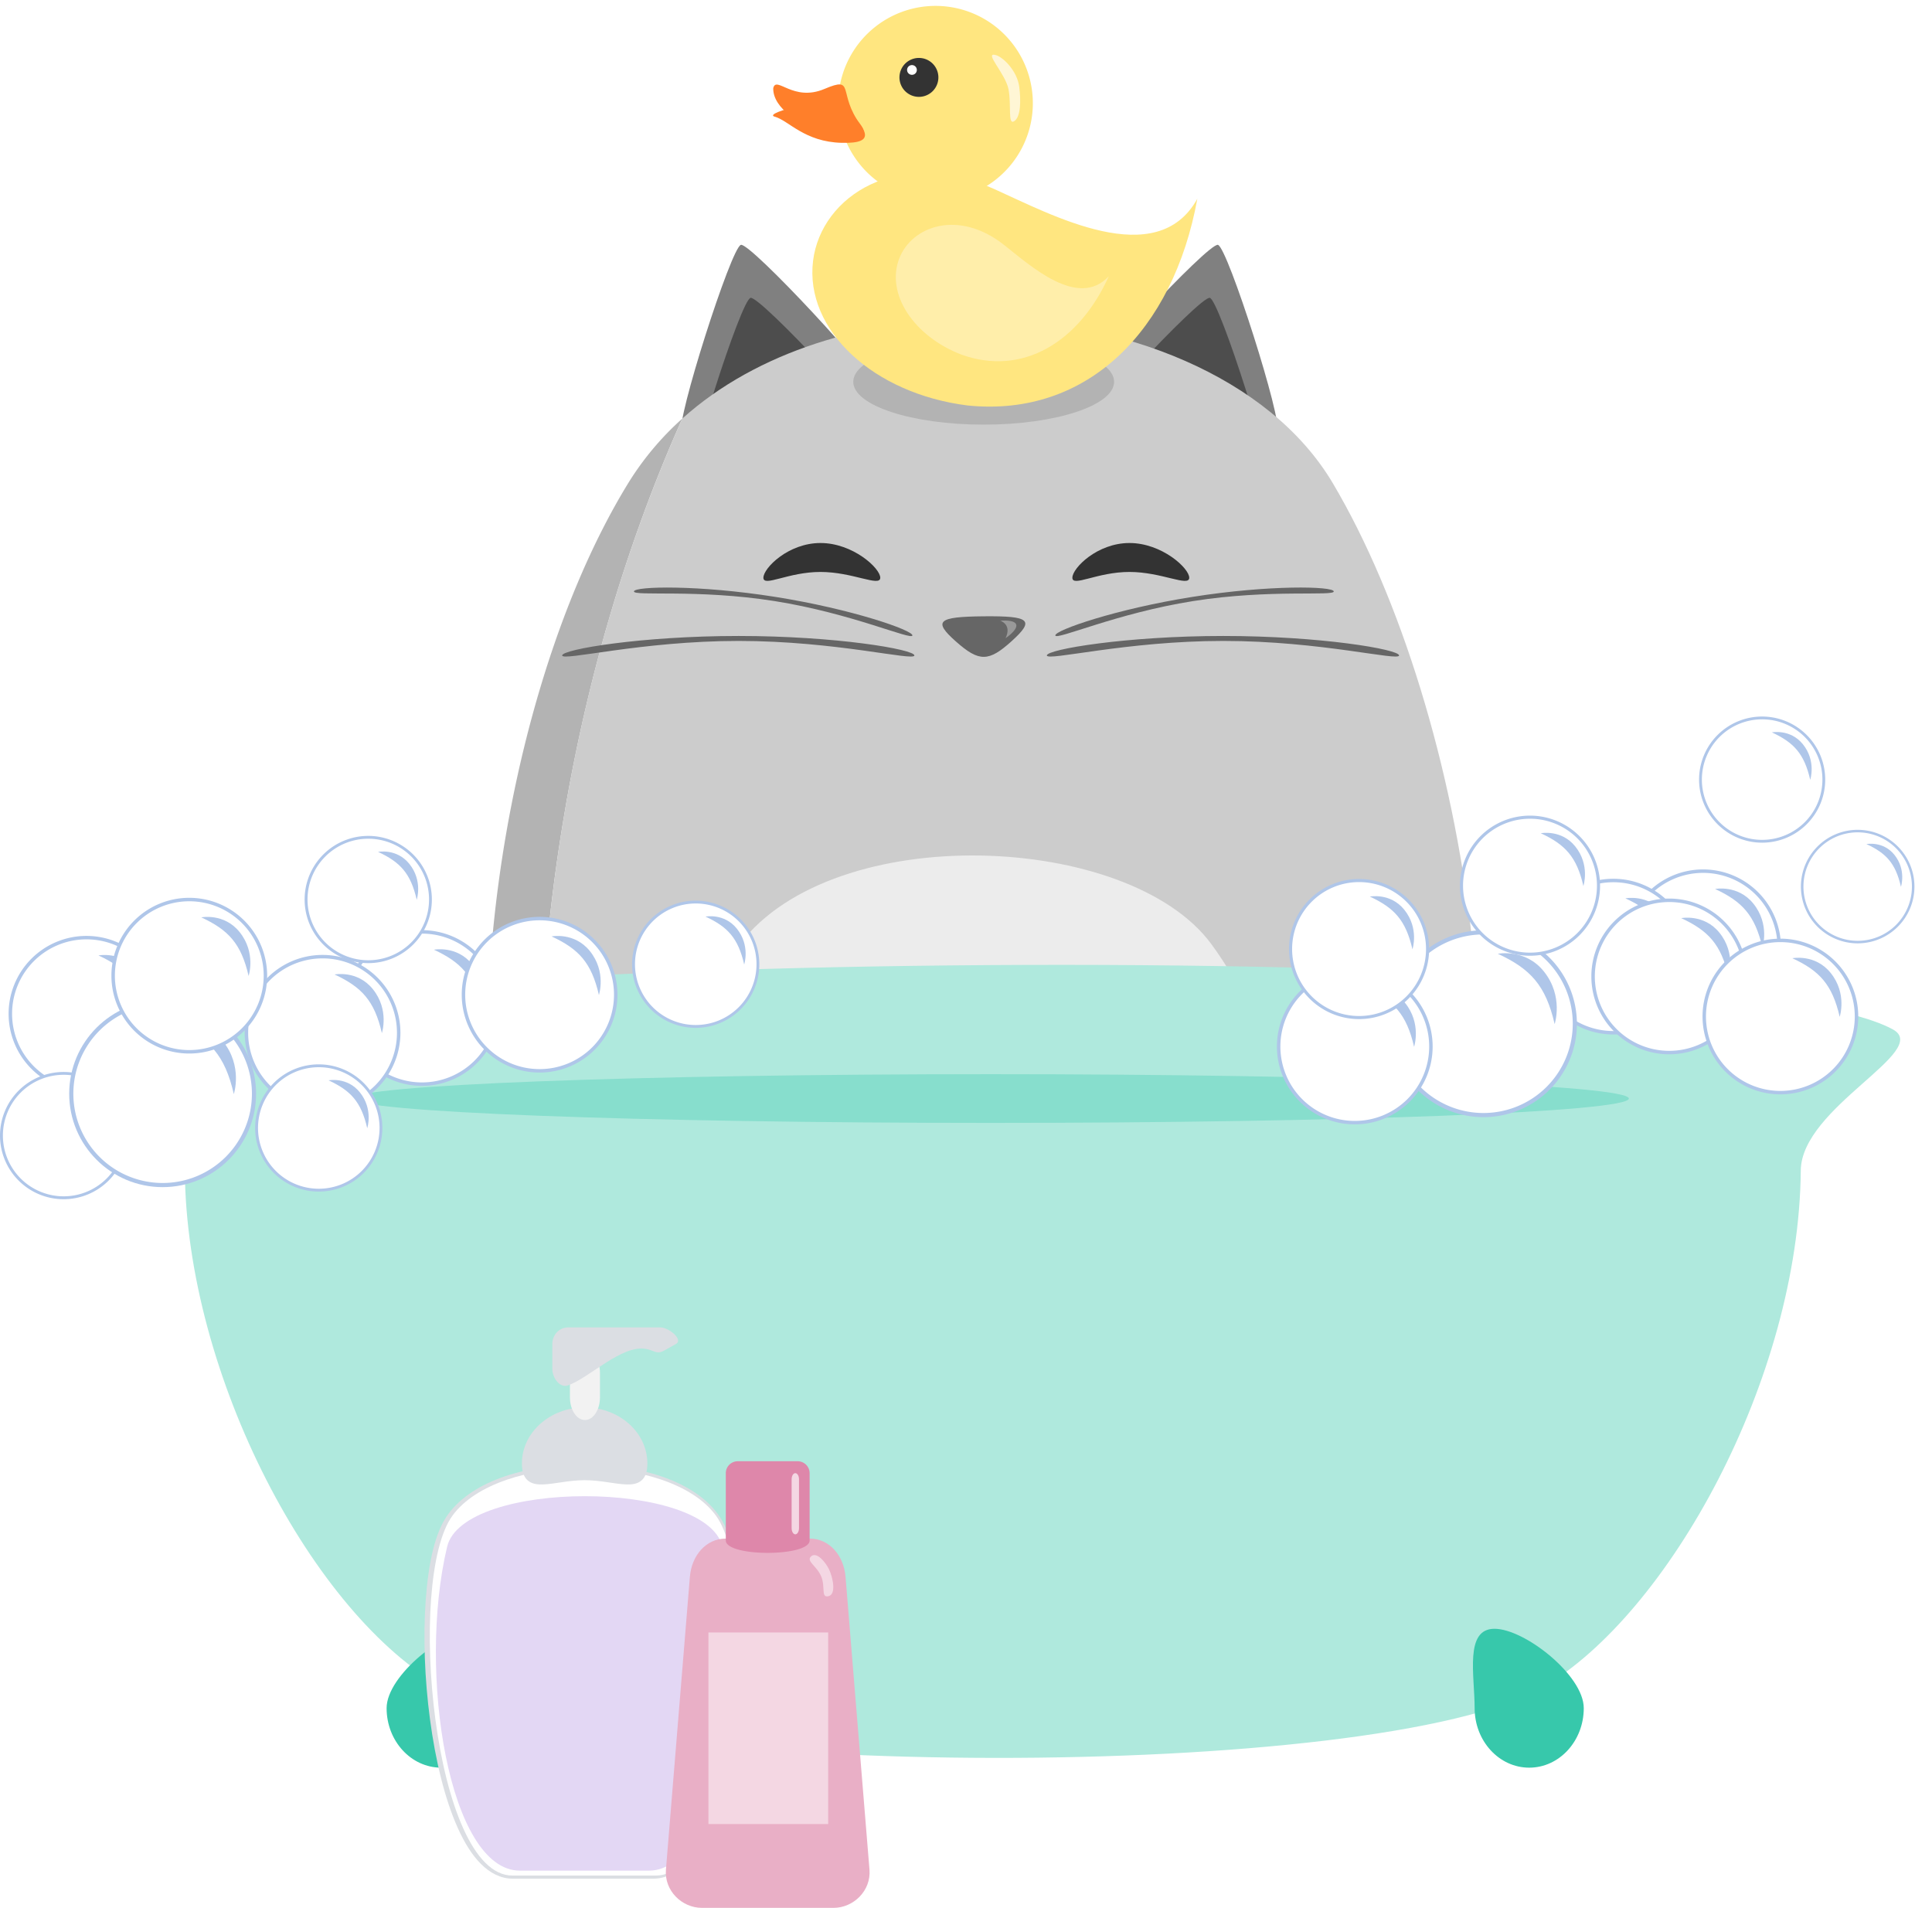 <svg xmlns="http://www.w3.org/2000/svg" viewBox="-0.024 -9.486 3115.964 3077.096"><title>Asset 1</title><g data-name="Layer 2"><g data-name="Layer 1"><path d="M1195 385.41C1210.56 382 1416.28 603 1411.51 618s-301 78.85-311.83 67.23 79.69-296.42 95.28-299.78z" fill="gray"/><path d="M1964.25 385.41C1948.66 382 1742.94 603 1747.71 618s301 78.85 311.83 67.23-79.69-296.42-95.28-299.78z" fill="gray"/><path d="M1210.51 470.9c15.59-3.36 221.31 217.56 216.55 232.55s-301 78.86-311.83 67.23 79.69-296.41 95.28-299.78z" fill="#4d4d4d"/><path d="M1951.19 470.9c-15.59-3.36-221.31 217.56-216.55 232.55s301 78.86 311.83 67.23-79.69-296.41-95.28-299.78z" fill="#4d4d4d"/><path d="M2510.68 1847.7c30.69-121.14-35.17-253.51-140.62-329.57s-163.57 25-82.82 31.79 173.8 106.49 148.27 276.27 44.48 142.65 75.17 21.51z" fill="#999"/><path d="M656.51 1843c-30.69-121.14 35.17-253.51 140.63-329.57s163.57 25 82.82 31.79-173.8 106.49-148.27 276.27-44.49 142.65-75.18 21.51z" fill="#999"/><path d="M891.73 2211.62c-1.85-15.54-3.66-31.09-5.3-46.7q-2.82-26.85-5.22-53.82t-4.4-54.05q-2-27.08-3.52-54.25t-2.65-54.45q-1.1-27.26-1.75-54.6T868 1839q-.2-27.4.08-54.85t1-54.93q.74-27.48 1.95-55t2.93-55q1.7-27.52 3.88-55t4.9-55.05q2.69-27.51 5.88-55t6.92-54.93q3.71-27.45 8-54.87t9-54.75q4.76-27.35 10.07-54.62t11.13-54.48q5.84-27.19 12.25-54.3t13.33-54.1q6.94-27 14.47-53.87t15.57-53.6q8.08-26.74 16.75-53.35t17.89-53.08q9.25-26.45 19.07-52.75t20.3-52.37q10.44-26.1 21.48-52c5.07-11.89 10.36-23.7 15.63-35.53a472 472 0 0 0-87.4 104.35c-224.67 366.28-315.23 1069.25-121.35 1441.7z" fill="#b3b3b3"/><path d="M1571.06 504.89c-174.93.57-349.78 52.08-470.6 160.65-5.27 11.82-10.56 23.64-15.63 35.53q-11.05 25.91-21.48 52t-20.3 52.38q-9.84 26.28-19.07 52.75t-17.93 53.05q-8.66 26.6-16.75 53.35t-15.57 53.6q-7.51 26.88-14.48 53.87t-13.32 54.1q-6.39 27.1-12.25 54.3T922.56 1235q-5.3 27.28-10.07 54.63t-9 54.75q-4.23 27.4-7.95 54.88t-6.93 54.93q-3.2 27.49-5.87 55t-4.9 55.05q-2.19 27.52-3.88 55t-2.93 55q-1.21 27.51-1.95 55t-1 54.93q-.26 27.45-.08 54.85t.85 54.72q.66 27.34 1.75 54.6t2.65 54.45q1.54 27.18 3.52 54.25t4.4 54.05q2.4 27 5.22 53.82c1.64 15.61 3.45 31.16 5.3 46.7q4.67 9 9.55 17.68c206.31 367.47 1153.83 367.47 1370.63 0s94.52-1093.73-122.28-1459.4c-102.08-172.19-340.38-265.77-578.57-265z" fill="#ccc"/><path d="M1193.3 1513.08c152.68-200.57 627.81-180 760.24 0 145 197.06 226.79 588.44 81.78 786.47s-778.79 198-916.79 0-77.9-585.9 74.77-786.47z" fill="#ececec"/><path d="M1541.76 1025.22c-37.32-33.12-29.67-40 45-40.7s82.31 6.13 45 39.91-52.64 33.91-90 .79z" fill="#666"/><path d="M1419.68 922.31c0 15.47-44.39-9.33-96.43-9.33s-92.05 24.8-92.05 9.33 40-56 92.05-56 96.43 40.54 96.43 56z" fill="#333"/><path d="M1918 922.31c0 15.47-44.38-9.33-96.43-9.33s-92.05 24.8-92.05 9.33 40-56 92.05-56 96.43 40.54 96.43 56z" fill="#333"/><path d="M1474.72 1047.63c0 9.75-126.6-23.39-283.46-23.39s-284.59 33.14-284.59 23.39 127.73-31.39 284.59-31.39 283.46 21.64 283.46 31.39z" fill="#666"/><path d="M2256.41 1047.63c0 9.75-126.6-23.39-283.46-23.39s-284.59 33.14-284.59 23.39 127.73-31.39 284.59-31.39 283.46 21.64 283.46 31.39z" fill="#666"/><path d="M1022.43 944.32c-1.14 8.27 102.81-4 226.82 15.64s221.12 63.73 222.25 55.46-97.32-42.61-221.32-62.24-226.61-17.13-227.75-8.86z" fill="#666"/><path d="M2151.09 944.32c1.14 8.27-102.81-4-226.81 15.64s-221.12 63.73-222.26 55.46 97.32-42.61 221.32-62.24S2150 936 2151.09 944.32z" fill="#666"/><path d="M1621.75 1019.87c10.75-22.6-8.64-28.27-8.64-28.27s22.78-2.26 25.74 6c3.14 8.8-17.09 22.22-17.09 22.22z" fill="#999"/><path d="M1796.82 606.3c0 38.16-94.17 69.09-210.33 69.09s-210.34-30.93-210.34-69.09 94.17-69.09 210.34-69.09 210.33 30.93 210.33 69.09z" fill="#b3b3b3" fill-rule="evenodd"/><path d="M1560.6 644.48c-151.39-18.85-263.24-121.35-249.28-233.48 13-104.07 137-185.38 292.72-115.37 91.61 41.18 261.69 133.81 327 15.42-38.43 212.19-177.33 353.17-370.49 333.43z" fill="#ffe680" fill-rule="evenodd"/><path d="M1664.57 176.36A156.94 156.94 0 1 1 1528.22 1.22a156.94 156.94 0 0 1 136.35 175.14z" fill="#ffe680" fill-rule="evenodd"/><path d="M1247.09 132.7c4.89-20.76 31.94 22.76 82.62 1.24s20.19 6.92 58.26 57.86-142.39 6.15-140.89-59.1z" fill="#ff7f2a" fill-rule="evenodd"/><path d="M1364.19 163.89c33.46 36.44 50.62 58.39-6.45 57-60.53-1.45-85.84-36.14-108.23-42.14s95.67-35.59 114.69-14.87z" fill="#ff7f2a" fill-rule="evenodd"/><path d="M1513.18 119.2a31.39 31.39 0 1 1-27.27-35 31.39 31.39 0 0 1 27.27 35z" fill="#333" fill-rule="evenodd"/><path d="M1478.59 104.31a7.85 7.85 0 1 1-6.82-8.76 7.85 7.85 0 0 1 6.82 8.76z" fill="#fff" fill-rule="evenodd"/><path d="M1550.49 562.43c-76.91-29.66-122.17-98-100.19-155 20.4-52.87 96-79.3 168.55-22.25 42.66 33.56 119.73 104.36 169.46 50.82-47.87 106.23-139.12 162-237.82 126.42z" fill="#fea" fill-rule="evenodd"/><path d="M1643.83 130.6c2.87 22.58 2.43 48-7.77 55.14-11.13 7.78-4.64-25-9.46-50.89s-41.29-61.44-20.28-55.44c11.09 3.17 34.18 25 37.51 51.19z" fill="#fff6d5" fill-rule="evenodd"/><path d="M2487.3 2712.34c-264.65 153-1501.29 149.4-1772.23 0-208.72-115.09-414.78-502.51-417-834-.66-98.82-219.27-173.07-158.49-208.2 264.65-153 2642.28-168.75 2913.23-19.35 63.13 34.81-147.6 125.47-148.5 227.54-3 336-214 716.67-417 834z" fill="#afe9dd" fill-rule="evenodd"/><path d="M799.51 2745.5c0 53-39.4 96-88 96s-88-43-88-96 95.4-128 144-128 32 75 32 128z" fill="#37c8ab" fill-rule="evenodd"/><path d="M2378.3 2745.5c0 53 39.4 96 88 96s88-43 88-96-95.4-128-144-128-32 75-32 128z" fill="#37c8ab" fill-rule="evenodd"/><path d="M940.32 2352.54c-88 0-176.84 24.49-217.66 80.34-21.28 29.11-31.64 78.37-36 137.44s-1.92 127.7 6.82 193.3 23.63 128.09 44.86 175.25c10.61 23.58 22.78 43.41 37.26 57.91s31.93 23.76 51.19 23.76h227.12c19.26 0 36.71-9.26 51.19-23.76s26.65-34.32 37.26-57.91c21.23-47.16 36.12-109.64 44.86-175.25s11.21-134.24 6.82-193.3-14.75-108.32-36-137.44c-40.82-55.85-129.67-80.34-217.66-80.34z" fill="#dbdee3" fill-rule="evenodd"/><path d="M1058.08 3015.49H826.35c-127.27 0-171.66-477.81-96.56-580.56s349.73-102.75 424.84 0 30.72 580.56-96.55 580.56z" fill="#fff" fill-rule="evenodd"/><path d="M942.88 2260.44c-55.49 0-101.17 40.22-101.17 90.52 0 12.58 3 21.7 9.39 27.26s15 6.77 24.23 6.5c18.52-.54 42-6.88 67.61-6.88s49.06 6.34 67.56 6.88c9.25.27 17.81-.94 24.2-6.52s9.37-14.68 9.37-27.25c0-50.3-45.68-90.52-101.17-90.52z" fill="#dbdee3" fill-rule="evenodd"/><path d="M943.4 2168.19c13.41 0 24.21 16.34 24.21 36.62v39.37c0 20.29-10.8 36.62-24.21 36.62s-24.21-16.34-24.21-36.62v-39.37c0-20.29 10.8-36.62 24.21-36.62z" fill="#f2f2f2" fill-rule="evenodd"/><path d="M916.13 2131.39h148.68c14 0 37.76 19.8 25.35 26.75l-19.09 10.69c-12.41 6.94-16.56-.82-30.46-2.92-38.77-5.84-90.23 46.95-124.48 59-13.33 4.68-25.36-11.93-25.36-26.75v-40c0-14.82 11.31-26.75 25.36-26.75z" fill="#dbdee3" fill-rule="evenodd"/><path d="M1046.67 3007.59H838.48c-114.34 0-165.67-319.57-117.4-522.34 25.91-108.81 418.24-108.81 444.15 0 48.28 202.76-4.23 522.34-118.57 522.34z" fill="#e3d7f4" fill-rule="evenodd"/><path d="M1163.1 2649.23c-.06 76.13-6.68 93.17-17.36 93.24-10.41.08-3.23-26.07-.86-90.1 2.64-71.06-16.56-109.18-1.8-108.32 12.44.73 20.08 21 20 105.18z" fill="#fff" fill-rule="evenodd"/><path d="M1147.27 2759.44a7.24 7.24 0 1 1-7.24-7.24 7.24 7.24 0 0 1 7.24 7.24z" fill="#fff" fill-rule="evenodd"/><path d="M1170.56 2472h135.18c32.1 0 55.15 27.61 57.93 61.62l38.62 472.38c2.78 34-25.84 61.61-57.93 61.61h-212.42c-32.09 0-60.71-27.61-57.93-61.61l38.63-472.39c2.78-34 25.84-61.62 57.93-61.62z" fill="#e9afc6" fill-rule="evenodd"/><path d="M1189.87 2347.3h96.56a19.27 19.27 0 0 1 19.31 19.31V2475c0 26.77-135.18 26.77-135.18 0v-108.4a19.27 19.27 0 0 1 19.31-19.31z" fill="#de87aa" fill-rule="evenodd"/><path fill="#f4d7e3" d="M1142.56 2623.45h193.11v308.97h-193.11z"/><path d="M1282.67 2366.49c3.29 0 5.94 4.38 5.94 9.83v79c0 5.45-2.65 9.84-5.94 9.84s-5.93-4.39-5.93-9.84v-79c0-5.45 2.65-9.83 5.93-9.83z" fill="#f4d7e3" fill-rule="evenodd"/><path d="M1337 2521.54c6.29 13.13 12.58 41.58-1.84 43.62-11.28 1.59-3.68-15.47-10.85-32.39s-25.11-24.59-15.91-32.29 23.48 10.39 28.59 21.06z" fill="#f4d7e3" fill-rule="evenodd"/><path d="M2627.07 1762.3c0 21.7-460.62 39.3-1028.83 39.3S569.42 1784 569.42 1762.3 1030 1723 1598.24 1723s1028.83 17.6 1028.83 39.3z" fill="#87decd" fill-rule="evenodd"/><path d="M680.5 1490.72a125.57 125.57 0 1 0 125.57 125.58 125.65 125.65 0 0 0-125.57-125.58z" fill="#afc6e9" fill-rule="evenodd"/><path d="M800.51 1616.3a120 120 0 1 1-120-120 120 120 0 0 1 120 120z" fill="#fff" fill-rule="evenodd"/><path d="M699.84 1522.27s36.77-7.31 61.67 23.53c27.13 33.59 14.67 71 14.67 71-12-52.32-32.71-74.28-76.34-94.55z" fill="#afc6e9"/><path d="M870.25 1469.25a125.57 125.57 0 1 0 125.57 125.57 125.65 125.65 0 0 0-125.57-125.57z" fill="#afc6e9" fill-rule="evenodd"/><path d="M990.25 1594.83a120 120 0 1 1-120-120 120 120 0 0 1 120 120z" fill="#fff" fill-rule="evenodd"/><path d="M889.58 1500.8s36.77-7.3 61.67 23.54c27.13 33.59 14.67 71 14.67 71-12-52.33-32.71-74.29-76.34-94.55z" fill="#afc6e9"/><path d="M520.2 1530.66a125.58 125.58 0 1 0 125.58 125.57 125.65 125.65 0 0 0-125.58-125.57z" fill="#afc6e9" fill-rule="evenodd"/><path d="M640.21 1656.24a120 120 0 1 1-120-120 120 120 0 0 1 120 120z" fill="#fff" fill-rule="evenodd"/><path d="M539.54 1562.21s36.77-7.3 61.67 23.53c27.12 33.59 14.67 71 14.67 71-12-52.32-32.71-74.29-76.34-94.55z" fill="#afc6e9"/><path d="M593.89 1338.7a102.61 102.61 0 1 0 102.61 102.6 102.67 102.67 0 0 0-102.6-102.61z" fill="#afc6e9" fill-rule="evenodd"/><path d="M691.95 1441.3a98 98 0 1 1-98-98.05 98 98 0 0 1 98 98.05z" fill="#fff" fill-rule="evenodd"/><path d="M609.69 1364.47s30-6 50.39 19.23c22.16 27.45 12 58 12 58-9.78-42.75-26.73-60.7-62.38-77.25z" fill="#afc6e9"/><path d="M2746.76 1392.76a125.57 125.57 0 1 0 125.57 125.57 125.65 125.65 0 0 0-125.57-125.57z" fill="#afc6e9" fill-rule="evenodd"/><path d="M2866.77 1518.34a120 120 0 1 1-120-120 120 120 0 0 1 120 120z" fill="#fff" fill-rule="evenodd"/><path d="M2766.09 1424.31s36.77-7.31 61.68 23.53c27.12 33.59 14.67 71 14.67 71-12-52.32-32.71-74.29-76.34-94.55z" fill="#afc6e9"/><path d="M2602 1407.84a125.57 125.57 0 1 0 125.57 125.57A125.65 125.65 0 0 0 2602 1407.84z" fill="#afc6e9" fill-rule="evenodd"/><path d="M2722.05 1533.42a120 120 0 1 1-120-120 120 120 0 0 1 120 120z" fill="#fff" fill-rule="evenodd"/><path d="M2621.38 1439.39s36.77-7.31 61.67 23.53c27.13 33.59 14.67 71 14.67 71-12-52.33-32.71-74.29-76.34-94.55z" fill="#afc6e9"/><path d="M2692.12 1439.78a125.58 125.58 0 1 0 125.58 125.58 125.65 125.65 0 0 0-125.58-125.58z" fill="#afc6e9" fill-rule="evenodd"/><path d="M2812.14 1565.36a120 120 0 1 1-120-120 120 120 0 0 1 120 120z" fill="#fff" fill-rule="evenodd"/><path d="M2711.46 1471.33s36.77-7.3 61.67 23.53c27.12 33.59 14.67 71 14.67 71-12-52.32-32.71-74.29-76.34-94.55z" fill="#afc6e9"/><path d="M2392.54 1490.94c-83.15 0-150.69 67.54-150.69 150.69a150.78 150.78 0 0 0 150.69 150.69c83.15 0 150.69-67.54 150.69-150.69a150.78 150.78 0 0 0-150.69-150.69z" fill="#afc6e9" fill-rule="evenodd"/><path d="M2536.55 1641.63a144 144 0 1 1-144-144 144 144 0 0 1 144 144z" fill="#fff" fill-rule="evenodd"/><path d="M2415.74 1528.8s44.13-8.77 74 28.24c32.55 40.31 17.6 85.22 17.6 85.22-14.37-62.79-39.25-89.15-91.61-113.46z" fill="#afc6e9"/><path d="M2185 1552.81a125.58 125.58 0 1 0 125.57 125.57A125.65 125.65 0 0 0 2185 1552.81z" fill="#afc6e9" fill-rule="evenodd"/><path d="M2305 1678.39a120 120 0 1 1-120-120 120 120 0 0 1 120 120z" fill="#fff" fill-rule="evenodd"/><path d="M2204.29 1584.36s36.77-7.3 61.68 23.53c27.13 33.59 14.67 71 14.67 71-12-52.32-32.71-74.29-76.34-94.55z" fill="#afc6e9"/><path d="M2467.58 1306a113 113 0 1 0 113 113 113.08 113.08 0 0 0-113-113z" fill="#afc6e9" fill-rule="evenodd"/><path d="M2575.59 1419a108 108 0 1 1-108-108 108 108 0 0 1 108 108z" fill="#fff" fill-rule="evenodd"/><path d="M2485 1334.4s33.09-6.57 55.5 21.18c24.41 30.23 13.2 63.92 13.2 63.92-10.78-47.09-29.44-66.86-68.71-85.09z" fill="#afc6e9"/><path d="M139.45 1500A125.57 125.57 0 1 0 265 1625.54 125.65 125.65 0 0 0 139.45 1500z" fill="#afc6e9" fill-rule="evenodd"/><path d="M259.46 1625.54a120 120 0 1 1-120-120 120 120 0 0 1 120 120z" fill="#fff" fill-rule="evenodd"/><path d="M158.79 1531.5s36.77-7.3 61.67 23.53c27.13 33.59 14.67 71 14.67 71-12-52.33-32.71-74.29-76.34-94.55z" fill="#afc6e9"/><path d="M102.6 1719.45a102.61 102.61 0 1 0 102.6 102.61 102.67 102.67 0 0 0-102.6-102.61z" fill="#afc6e9" fill-rule="evenodd"/><path d="M200.66 1822.05a98 98 0 1 1-98-98.05 98 98 0 0 1 98 98.05z" fill="#fff" fill-rule="evenodd"/><path d="M118.4 1745.22s30-6 50.39 19.23c22.16 27.44 12 58 12 58-9.79-42.75-26.73-60.7-62.38-77.25z" fill="#afc6e9"/><path d="M262.27 1603.81c-83.15 0-150.69 67.54-150.69 150.69s67.54 150.69 150.69 150.69S413 1837.65 413 1754.5s-67.53-150.69-150.69-150.69z" fill="#afc6e9" fill-rule="evenodd"/><path d="M406.28 1754.5a144 144 0 1 1-144-144 144 144 0 0 1 144 144z" fill="#fff" fill-rule="evenodd"/><path d="M285.48 1641.66s44.13-8.76 74 28.24c32.55 40.31 17.61 85.22 17.61 85.22-14.37-62.79-39.25-89.15-91.61-113.46z" fill="#afc6e9"/><path d="M305.26 1438.55a125.58 125.58 0 1 0 125.57 125.57 125.65 125.65 0 0 0-125.57-125.57z" fill="#afc6e9" fill-rule="evenodd"/><path d="M425.27 1564.12a120 120 0 1 1-120-120 120 120 0 0 1 120 120z" fill="#fff" fill-rule="evenodd"/><path d="M324.6 1470.09s36.77-7.31 61.67 23.53c27.13 33.59 14.67 71 14.67 71-12-52.32-32.71-74.29-76.34-94.55z" fill="#afc6e9"/><path d="M2871.38 1504.43A125.57 125.57 0 1 0 2997 1630a125.65 125.65 0 0 0-125.57-125.57z" fill="#afc6e9" fill-rule="evenodd"/><path d="M2991.39 1630a120 120 0 1 1-120-120 120 120 0 0 1 120 120z" fill="#fff" fill-rule="evenodd"/><path d="M2890.71 1536s36.77-7.3 61.68 23.54c27.13 33.59 14.67 71 14.67 71-12-52.32-32.71-74.29-76.34-94.55z" fill="#afc6e9"/><path d="M2191.91 1408.17a113 113 0 1 0 113 113 113.09 113.09 0 0 0-113-113z" fill="#afc6e9" fill-rule="evenodd"/><path d="M2299.91 1521.19a108 108 0 1 1-108-108 108 108 0 0 1 108 108z" fill="#fff" fill-rule="evenodd"/><path d="M2209.31 1436.56s33.09-6.57 55.5 21.18c24.41 30.24 13.2 63.92 13.2 63.92-10.77-47.09-29.44-66.86-68.71-85.09z" fill="#afc6e9"/><path d="M2842 1146.18a101.72 101.72 0 1 0 101.71 101.72A101.78 101.78 0 0 0 2842 1146.18z" fill="#afc6e9" fill-rule="evenodd"/><path d="M2939.19 1247.89a97.2 97.2 0 1 1-97.2-97.2 97.2 97.2 0 0 1 97.2 97.2z" fill="#fff" fill-rule="evenodd"/><path d="M2857.65 1171.73s29.78-5.91 50 19.06c22 27.21 11.88 57.52 11.88 57.52-9.7-42.38-26.5-60.17-61.84-76.59z" fill="#afc6e9"/><path d="M2996.07 1328.89a91.55 91.55 0 1 0 91.55 91.54 91.6 91.6 0 0 0-91.55-91.54z" fill="#afc6e9" fill-rule="evenodd"/><path d="M3083.56 1420.44a87.48 87.48 0 1 1-87.48-87.48 87.48 87.48 0 0 1 87.48 87.48z" fill="#fff" fill-rule="evenodd"/><path d="M3010.17 1351.89s26.81-5.32 45 17.16c19.77 24.49 10.69 51.77 10.69 51.77-8.73-38.14-23.84-54.16-55.65-68.93z" fill="#afc6e9"/><path d="M1122 1443.09a102.61 102.61 0 1 0 102.6 102.61 102.67 102.67 0 0 0-102.6-102.61z" fill="#afc6e9" fill-rule="evenodd"/><path d="M1220.09 1545.7a98 98 0 1 1-98-98 98 98 0 0 1 98 98z" fill="#fff" fill-rule="evenodd"/><path d="M1137.83 1468.87s30-6 50.39 19.23c22.16 27.45 12 58 12 58-9.78-42.75-26.73-60.7-62.38-77.25z" fill="#afc6e9"/><path d="M514.06 1707.16a102.6 102.6 0 1 0 102.6 102.6 102.67 102.67 0 0 0-102.6-102.6z" fill="#afc6e9" fill-rule="evenodd"/><path d="M612.12 1809.77a98 98 0 1 1-98-98 98 98 0 0 1 98 98z" fill="#fff" fill-rule="evenodd"/><path d="M529.86 1732.94s30-6 50.39 19.23c22.16 27.45 12 58 12 58-9.78-42.75-26.73-60.7-62.38-77.25z" fill="#afc6e9"/></g></g></svg>